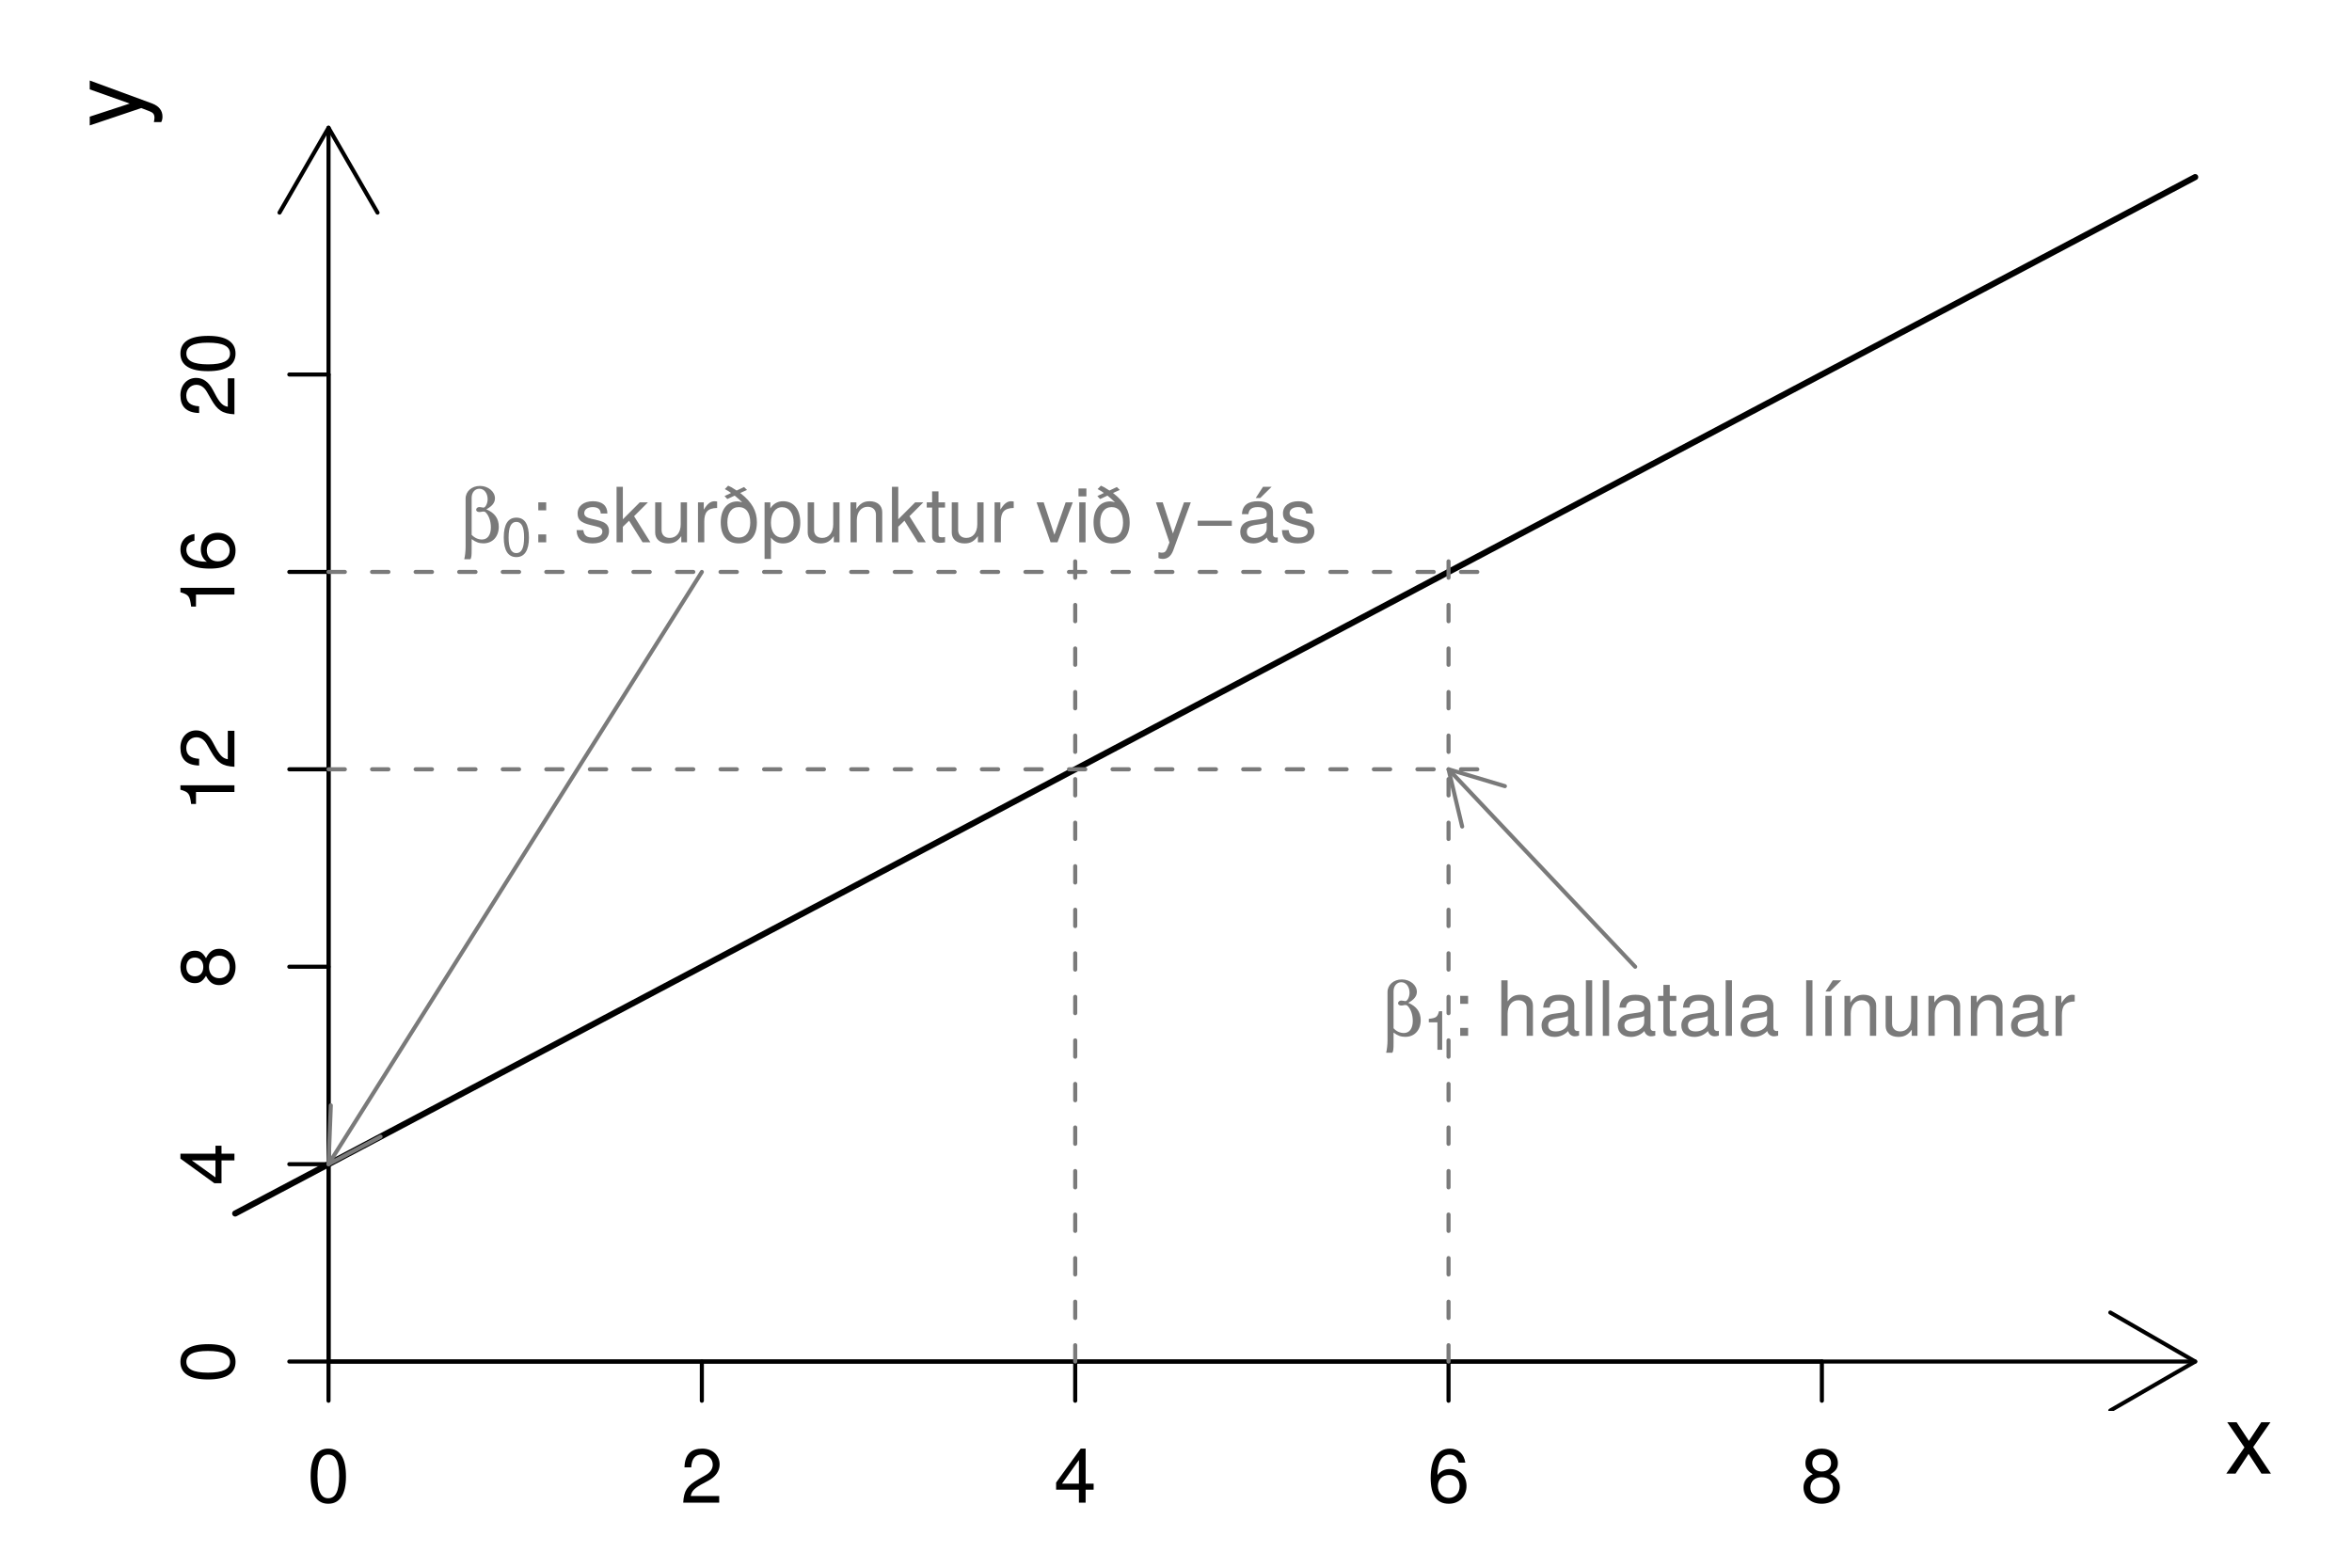 <?xml version="1.0" encoding="UTF-8"?>
<svg xmlns="http://www.w3.org/2000/svg" xmlns:xlink="http://www.w3.org/1999/xlink" width="432pt" height="288pt" viewBox="0 0 432 288" version="1.1">
<defs>
<g>
<symbol overflow="visible" id="glyph0-0">
<path style="stroke:none;" d=""/>
</symbol>
<symbol overflow="visible" id="glyph0-1">
<path style="stroke:none;" d="M 8.516 0 L 5.25 -4.875 L 8.422 -9.438 L 6.734 -9.438 L 4.469 -6.016 L 2.203 -9.438 L 0.484 -9.438 L 3.641 -4.812 L 0.312 0 L 2.016 0 L 4.406 -3.625 L 6.766 0 Z M 8.516 0 "/>
</symbol>
<symbol overflow="visible" id="glyph1-0">
<path style="stroke:none;" d=""/>
</symbol>
<symbol overflow="visible" id="glyph1-1">
<path style="stroke:none;" d="M -9.438 -8.609 L -9.438 -6.984 L -2.094 -4.375 L -9.438 -1.969 L -9.438 -0.359 L 0.031 -3.547 L 1.531 -2.969 C 2.203 -2.719 2.453 -2.406 2.453 -1.766 C 2.453 -1.547 2.406 -1.297 2.344 -0.969 L 3.688 -0.969 C 3.859 -1.281 3.922 -1.578 3.922 -1.984 C 3.922 -3.047 3.328 -3.906 1.984 -4.406 Z M -9.438 -8.609 "/>
</symbol>
<symbol overflow="visible" id="glyph2-0">
<path style="stroke:none;" d=""/>
</symbol>
<symbol overflow="visible" id="glyph2-1">
<path style="stroke:none;" d="M 7.094 -4.781 C 7.094 -8.219 6 -9.922 3.844 -9.922 C 1.703 -9.922 0.609 -8.188 0.609 -4.859 C 0.609 -1.516 1.719 0.203 3.844 0.203 C 5.953 0.203 7.094 -1.516 7.094 -4.781 Z M 5.844 -4.891 C 5.844 -2.078 5.188 -0.812 3.828 -0.812 C 2.516 -0.812 1.859 -2.125 1.859 -4.844 C 1.859 -7.562 2.516 -8.828 3.844 -8.828 C 5.188 -8.828 5.844 -7.547 5.844 -4.891 Z M 5.844 -4.891 "/>
</symbol>
<symbol overflow="visible" id="glyph2-2">
<path style="stroke:none;" d="M 7.156 -7.016 C 7.156 -8.688 5.859 -9.922 3.969 -9.922 C 1.953 -9.922 0.766 -8.891 0.703 -6.484 L 1.938 -6.484 C 2.031 -8.141 2.719 -8.844 3.938 -8.844 C 5.047 -8.844 5.891 -8.047 5.891 -6.984 C 5.891 -6.203 5.438 -5.531 4.547 -5.031 L 3.266 -4.297 C 1.188 -3.125 0.594 -2.188 0.469 0 L 7.078 0 L 7.078 -1.219 L 1.859 -1.219 C 1.984 -2.031 2.438 -2.547 3.656 -3.266 L 5.047 -4.016 C 6.438 -4.766 7.156 -5.797 7.156 -7.016 Z M 7.156 -7.016 "/>
</symbol>
<symbol overflow="visible" id="glyph2-3">
<path style="stroke:none;" d="M 7.281 -2.375 L 7.281 -3.484 L 5.812 -3.484 L 5.812 -9.922 L 4.906 -9.922 L 0.391 -3.688 L 0.391 -2.375 L 4.578 -2.375 L 4.578 0 L 5.812 0 L 5.812 -2.375 Z M 4.578 -3.484 L 1.469 -3.484 L 4.578 -7.828 Z M 4.578 -3.484 "/>
</symbol>
<symbol overflow="visible" id="glyph2-4">
<path style="stroke:none;" d="M 7.188 -3.078 C 7.188 -4.922 5.922 -6.172 4.141 -6.172 C 3.156 -6.172 2.391 -5.797 1.859 -5.062 C 1.875 -7.484 2.656 -8.828 4.078 -8.828 C 4.938 -8.828 5.547 -8.281 5.734 -7.344 L 6.969 -7.344 C 6.734 -8.953 5.672 -9.922 4.156 -9.922 C 1.844 -9.922 0.609 -7.984 0.609 -4.516 C 0.609 -1.422 1.672 0.203 3.938 0.203 C 5.828 0.203 7.188 -1.141 7.188 -3.078 Z M 5.922 -2.984 C 5.922 -1.734 5.078 -0.875 3.953 -0.875 C 2.797 -0.875 1.938 -1.781 1.938 -3.047 C 1.938 -4.281 2.766 -5.078 3.984 -5.078 C 5.188 -5.078 5.922 -4.312 5.922 -2.984 Z M 5.922 -2.984 "/>
</symbol>
<symbol overflow="visible" id="glyph2-5">
<path style="stroke:none;" d="M 7.188 -2.797 C 7.188 -3.906 6.625 -4.672 5.469 -5.219 C 6.5 -5.844 6.828 -6.344 6.828 -7.281 C 6.828 -8.828 5.609 -9.922 3.844 -9.922 C 2.094 -9.922 0.875 -8.828 0.875 -7.281 C 0.875 -6.359 1.203 -5.859 2.219 -5.219 C 1.078 -4.672 0.516 -3.906 0.516 -2.812 C 0.516 -1 1.891 0.203 3.844 0.203 C 5.812 0.203 7.188 -1 7.188 -2.797 Z M 5.578 -7.25 C 5.578 -6.328 4.891 -5.719 3.844 -5.719 C 2.812 -5.719 2.125 -6.328 2.125 -7.266 C 2.125 -8.219 2.812 -8.828 3.844 -8.828 C 4.906 -8.828 5.578 -8.219 5.578 -7.25 Z M 5.922 -2.781 C 5.922 -1.609 5.078 -0.875 3.828 -0.875 C 2.625 -0.875 1.781 -1.625 1.781 -2.781 C 1.781 -3.953 2.625 -4.672 3.844 -4.672 C 5.078 -4.672 5.922 -3.953 5.922 -2.781 Z M 5.922 -2.781 "/>
</symbol>
<symbol overflow="visible" id="glyph2-6">
<path style="stroke:none;" d="M 2.672 0 L 2.672 -1.453 L 1.219 -1.453 L 1.219 0 Z M 2.672 -5.875 L 2.672 -7.344 L 1.219 -7.344 L 1.219 -5.875 Z M 2.672 -5.875 "/>
</symbol>
<symbol overflow="visible" id="glyph2-7">
<path style="stroke:none;" d=""/>
</symbol>
<symbol overflow="visible" id="glyph2-8">
<path style="stroke:none;" d="M 6.797 0 L 6.797 -5.547 C 6.797 -6.781 5.922 -7.547 4.5 -7.547 C 3.453 -7.547 2.828 -7.219 2.141 -6.328 L 2.141 -10.203 L 0.984 -10.203 L 0.984 0 L 2.141 0 L 2.141 -4.047 C 2.141 -5.547 2.922 -6.531 4.125 -6.531 C 4.953 -6.531 5.641 -6.047 5.641 -5.078 L 5.641 0 Z M 6.797 0 "/>
</symbol>
<symbol overflow="visible" id="glyph2-9">
<path style="stroke:none;" d="M 7.484 -0.031 L 7.484 -0.906 C 7.359 -0.875 7.312 -0.875 7.234 -0.875 C 6.828 -0.875 6.609 -1.094 6.609 -1.453 L 6.609 -5.547 C 6.609 -6.844 5.656 -7.547 3.844 -7.547 C 2.078 -7.547 0.984 -6.859 0.906 -5.172 L 2.094 -5.172 C 2.188 -6.062 2.719 -6.469 3.812 -6.469 C 4.859 -6.469 5.453 -6.078 5.453 -5.375 L 5.453 -5.062 C 5.453 -4.578 5.156 -4.375 4.234 -4.25 C 2.578 -4.047 2.328 -3.984 1.875 -3.812 C 1.016 -3.453 0.594 -2.797 0.594 -1.906 C 0.594 -0.578 1.516 0.203 3 0.203 C 3.938 0.203 4.844 -0.188 5.484 -0.875 C 5.609 -0.312 6.125 0.094 6.688 0.094 C 6.938 0.094 7.109 0.062 7.484 -0.031 Z M 5.453 -2.531 C 5.453 -1.484 4.375 -0.812 3.25 -0.812 C 2.344 -0.812 1.812 -1.141 1.812 -1.938 C 1.812 -2.703 2.328 -3.031 3.562 -3.219 C 4.797 -3.391 5.047 -3.438 5.453 -3.625 Z M 5.453 -2.531 "/>
</symbol>
<symbol overflow="visible" id="glyph2-10">
<path style="stroke:none;" d="M 2.109 0 L 2.109 -10.203 L 0.953 -10.203 L 0.953 0 Z M 2.109 0 "/>
</symbol>
<symbol overflow="visible" id="glyph2-11">
<path style="stroke:none;" d="M 3.562 0 L 3.562 -0.984 C 3.406 -0.938 3.219 -0.922 3 -0.922 C 2.484 -0.922 2.359 -1.062 2.359 -1.578 L 2.359 -6.391 L 3.562 -6.391 L 3.562 -7.344 L 2.359 -7.344 L 2.359 -9.359 L 1.188 -9.359 L 1.188 -7.344 L 0.203 -7.344 L 0.203 -6.391 L 1.188 -6.391 L 1.188 -1.062 C 1.188 -0.328 1.688 0.094 2.609 0.094 C 2.891 0.094 3.156 0.062 3.562 0 Z M 3.562 0 "/>
</symbol>
<symbol overflow="visible" id="glyph2-12">
<path style="stroke:none;" d="M 2.531 0 L 2.531 -7.344 L 1.375 -7.344 L 1.375 0 Z M 4.312 -10.203 L 2.734 -10.203 L 1.391 -8.141 L 2.219 -8.141 Z M 4.312 -10.203 "/>
</symbol>
<symbol overflow="visible" id="glyph2-13">
<path style="stroke:none;" d="M 6.812 0 L 6.812 -5.547 C 6.812 -6.766 5.906 -7.547 4.5 -7.547 C 3.406 -7.547 2.703 -7.125 2.062 -6.109 L 2.062 -7.344 L 0.984 -7.344 L 0.984 0 L 2.141 0 L 2.141 -4.047 C 2.141 -5.547 2.953 -6.531 4.141 -6.531 C 5.062 -6.531 5.656 -5.969 5.656 -5.078 L 5.656 0 Z M 6.812 0 "/>
</symbol>
<symbol overflow="visible" id="glyph2-14">
<path style="stroke:none;" d="M 6.75 0 L 6.75 -7.344 L 5.594 -7.344 L 5.594 -3.297 C 5.594 -1.797 4.797 -0.812 3.578 -0.812 C 2.656 -0.812 2.078 -1.375 2.078 -2.25 L 2.078 -7.344 L 0.906 -7.344 L 0.906 -1.797 C 0.906 -0.578 1.812 0.203 3.25 0.203 C 4.328 0.203 5.016 -0.172 5.703 -1.141 L 5.703 0 Z M 6.75 0 "/>
</symbol>
<symbol overflow="visible" id="glyph2-15">
<path style="stroke:none;" d="M 4.5 -6.312 L 4.5 -7.5 C 4.297 -7.531 4.203 -7.547 4.047 -7.547 C 3.297 -7.547 2.719 -7.094 2.047 -6 L 2.047 -7.344 L 0.984 -7.344 L 0.984 0 L 2.141 0 L 2.141 -3.812 C 2.141 -5.453 2.688 -6.281 4.5 -6.312 Z M 4.5 -6.312 "/>
</symbol>
<symbol overflow="visible" id="glyph2-16">
<path style="stroke:none;" d="M 6.422 -2.062 C 6.422 -3.156 5.812 -3.703 4.359 -4.047 L 3.234 -4.312 C 2.281 -4.531 1.875 -4.844 1.875 -5.359 C 1.875 -6.031 2.484 -6.469 3.438 -6.469 C 4.375 -6.469 4.875 -6.062 4.906 -5.297 L 6.125 -5.297 C 6.125 -6.734 5.172 -7.547 3.469 -7.547 C 1.766 -7.547 0.656 -6.656 0.656 -5.312 C 0.656 -4.156 1.25 -3.609 2.984 -3.188 L 4.078 -2.922 C 4.891 -2.734 5.203 -2.484 5.203 -1.953 C 5.203 -1.281 4.516 -0.875 3.5 -0.875 C 2.453 -0.875 1.859 -1.125 1.703 -2.234 L 0.469 -2.234 C 0.531 -0.547 1.484 0.203 3.406 0.203 C 5.25 0.203 6.422 -0.641 6.422 -2.062 Z M 6.422 -2.062 "/>
</symbol>
<symbol overflow="visible" id="glyph2-17">
<path style="stroke:none;" d="M 7.031 0 L 4.031 -4.797 L 6.578 -7.344 L 5.078 -7.344 L 1.969 -4.234 L 1.969 -10.203 L 0.812 -10.203 L 0.812 0 L 1.969 0 L 1.969 -2.859 L 3.109 -3.969 L 5.594 0 Z M 7.031 0 "/>
</symbol>
<symbol overflow="visible" id="glyph2-18">
<path style="stroke:none;" d="M 7.141 -3.688 C 7.141 -5.719 6.281 -7.359 4.078 -9.062 L 5.328 -9.625 L 4.781 -10.156 L 3.422 -9.516 C 2.484 -10.125 2.297 -10.219 1.859 -10.406 L 1.25 -9.781 C 1.844 -9.453 2.031 -9.344 2.391 -9.062 L 1.203 -8.5 L 1.703 -7.953 L 3.062 -8.578 C 3.797 -7.969 3.953 -7.828 4.438 -7.344 C 4.016 -7.469 3.828 -7.516 3.562 -7.516 C 1.703 -7.516 0.5 -6.078 0.5 -3.672 C 0.5 -1.156 1.703 0.203 3.828 0.203 C 5.938 0.203 7.141 -1.156 7.141 -3.688 Z M 5.922 -3.625 C 5.922 -1.906 5.109 -0.875 3.828 -0.875 C 2.516 -0.875 1.719 -1.906 1.719 -3.672 C 1.719 -5.438 2.516 -6.469 3.828 -6.469 C 5.141 -6.469 5.922 -5.453 5.922 -3.625 Z M 5.922 -3.625 "/>
</symbol>
<symbol overflow="visible" id="glyph2-19">
<path style="stroke:none;" d="M 7.328 -3.594 C 7.328 -6.062 6.125 -7.547 4.172 -7.547 C 3.172 -7.547 2.375 -7.094 1.828 -6.234 L 1.828 -7.344 L 0.766 -7.344 L 0.766 3.047 L 1.938 3.047 L 1.938 -0.875 C 2.547 -0.125 3.234 0.203 4.188 0.203 C 6.078 0.203 7.328 -1.266 7.328 -3.594 Z M 6.109 -3.625 C 6.109 -1.953 5.25 -0.875 3.969 -0.875 C 2.75 -0.875 1.938 -1.891 1.938 -3.609 C 1.938 -5.328 2.75 -6.453 3.969 -6.453 C 5.266 -6.453 6.109 -5.375 6.109 -3.625 Z M 6.109 -3.625 "/>
</symbol>
<symbol overflow="visible" id="glyph2-20">
<path style="stroke:none;" d="M 6.797 -7.344 L 5.484 -7.344 L 3.422 -1.391 L 1.453 -7.344 L 0.141 -7.344 L 2.719 0 L 3.984 0 Z M 6.797 -7.344 "/>
</symbol>
<symbol overflow="visible" id="glyph2-21">
<path style="stroke:none;" d="M 2.141 0 L 2.141 -7.344 L 0.984 -7.344 L 0.984 0 Z M 2.297 -8.438 L 2.297 -9.891 L 0.844 -9.891 L 0.844 -8.438 Z M 2.297 -8.438 "/>
</symbol>
<symbol overflow="visible" id="glyph2-22">
<path style="stroke:none;" d="M 6.688 -7.344 L 5.438 -7.344 L 3.406 -1.625 L 1.531 -7.344 L 0.281 -7.344 L 2.766 0.031 L 2.312 1.188 C 2.109 1.703 1.875 1.906 1.375 1.906 C 1.203 1.906 1.016 1.875 0.75 1.812 L 0.75 2.875 C 1 3 1.234 3.047 1.547 3.047 C 2.359 3.047 3.031 2.594 3.438 1.547 Z M 6.688 -7.344 "/>
</symbol>
<symbol overflow="visible" id="glyph2-23">
<path style="stroke:none;" d="M 7.219 -3.031 L 7.219 -3.969 L 0.953 -3.969 L 0.953 -3.031 Z M 7.219 -3.031 "/>
</symbol>
<symbol overflow="visible" id="glyph2-24">
<path style="stroke:none;" d="M 7.484 -0.031 L 7.484 -0.906 C 7.359 -0.875 7.312 -0.875 7.234 -0.875 C 6.828 -0.875 6.609 -1.094 6.609 -1.453 L 6.609 -5.547 C 6.609 -6.844 5.656 -7.547 3.844 -7.547 C 2.078 -7.547 0.984 -6.859 0.906 -5.172 L 2.094 -5.172 C 2.188 -6.062 2.719 -6.469 3.812 -6.469 C 4.859 -6.469 5.453 -6.078 5.453 -5.375 L 5.453 -5.062 C 5.453 -4.578 5.156 -4.375 4.234 -4.25 C 2.578 -4.047 2.328 -3.984 1.875 -3.812 C 1.016 -3.453 0.594 -2.797 0.594 -1.906 C 0.594 -0.578 1.516 0.203 3 0.203 C 3.938 0.203 4.844 -0.188 5.484 -0.875 C 5.609 -0.312 6.125 0.094 6.688 0.094 C 6.938 0.094 7.109 0.062 7.484 -0.031 Z M 5.453 -2.531 C 5.453 -1.484 4.375 -0.812 3.25 -0.812 C 2.344 -0.812 1.812 -1.141 1.812 -1.938 C 1.812 -2.703 2.328 -3.031 3.562 -3.219 C 4.797 -3.391 5.047 -3.438 5.453 -3.625 Z M 6.359 -10.203 L 4.781 -10.203 L 3.438 -8.141 L 4.266 -8.141 Z M 6.359 -10.203 "/>
</symbol>
<symbol overflow="visible" id="glyph3-0">
<path style="stroke:none;" d=""/>
</symbol>
<symbol overflow="visible" id="glyph3-1">
<path style="stroke:none;" d="M -4.781 -7.094 C -8.219 -7.094 -9.922 -6 -9.922 -3.844 C -9.922 -1.703 -8.188 -0.609 -4.859 -0.609 C -1.516 -0.609 0.203 -1.719 0.203 -3.844 C 0.203 -5.953 -1.516 -7.094 -4.781 -7.094 Z M -4.891 -5.844 C -2.078 -5.844 -0.812 -5.188 -0.812 -3.828 C -0.812 -2.516 -2.125 -1.859 -4.844 -1.859 C -7.562 -1.859 -8.828 -2.516 -8.828 -3.844 C -8.828 -5.188 -7.547 -5.844 -4.891 -5.844 Z M -4.891 -5.844 "/>
</symbol>
<symbol overflow="visible" id="glyph3-2">
<path style="stroke:none;" d="M -2.375 -7.281 L -3.484 -7.281 L -3.484 -5.812 L -9.922 -5.812 L -9.922 -4.906 L -3.688 -0.391 L -2.375 -0.391 L -2.375 -4.578 L 0 -4.578 L 0 -5.812 L -2.375 -5.812 Z M -3.484 -4.578 L -3.484 -1.469 L -7.828 -4.578 Z M -3.484 -4.578 "/>
</symbol>
<symbol overflow="visible" id="glyph3-3">
<path style="stroke:none;" d="M -2.797 -7.188 C -3.906 -7.188 -4.672 -6.625 -5.219 -5.469 C -5.844 -6.5 -6.344 -6.828 -7.281 -6.828 C -8.828 -6.828 -9.922 -5.609 -9.922 -3.844 C -9.922 -2.094 -8.828 -0.875 -7.281 -0.875 C -6.359 -0.875 -5.859 -1.203 -5.219 -2.219 C -4.672 -1.078 -3.906 -0.516 -2.812 -0.516 C -1 -0.516 0.203 -1.891 0.203 -3.844 C 0.203 -5.812 -1 -7.188 -2.797 -7.188 Z M -7.25 -5.578 C -6.328 -5.578 -5.719 -4.891 -5.719 -3.844 C -5.719 -2.812 -6.328 -2.125 -7.266 -2.125 C -8.219 -2.125 -8.828 -2.812 -8.828 -3.844 C -8.828 -4.906 -8.219 -5.578 -7.25 -5.578 Z M -2.781 -5.922 C -1.609 -5.922 -0.875 -5.078 -0.875 -3.828 C -0.875 -2.625 -1.625 -1.781 -2.781 -1.781 C -3.953 -1.781 -4.672 -2.625 -4.672 -3.844 C -4.672 -5.078 -3.953 -5.922 -2.781 -5.922 Z M -2.781 -5.922 "/>
</symbol>
<symbol overflow="visible" id="glyph3-4">
<path style="stroke:none;" d="M 0 -4.859 L -9.922 -4.859 L -9.922 -4.047 C -8.406 -3.609 -8.188 -3.328 -7.953 -1.422 L -7.062 -1.422 L -7.062 -3.625 L 0 -3.625 Z M 0 -4.859 "/>
</symbol>
<symbol overflow="visible" id="glyph3-5">
<path style="stroke:none;" d="M -7.016 -7.156 C -8.688 -7.156 -9.922 -5.859 -9.922 -3.969 C -9.922 -1.953 -8.891 -0.766 -6.484 -0.703 L -6.484 -1.938 C -8.141 -2.031 -8.844 -2.719 -8.844 -3.938 C -8.844 -5.047 -8.047 -5.891 -6.984 -5.891 C -6.203 -5.891 -5.531 -5.438 -5.031 -4.547 L -4.297 -3.266 C -3.125 -1.188 -2.188 -0.594 0 -0.469 L 0 -7.078 L -1.219 -7.078 L -1.219 -1.859 C -2.031 -1.984 -2.547 -2.438 -3.266 -3.656 L -4.016 -5.047 C -4.766 -6.438 -5.797 -7.156 -7.016 -7.156 Z M -7.016 -7.156 "/>
</symbol>
<symbol overflow="visible" id="glyph3-6">
<path style="stroke:none;" d="M -3.078 -7.188 C -4.922 -7.188 -6.172 -5.922 -6.172 -4.141 C -6.172 -3.156 -5.797 -2.391 -5.062 -1.859 C -7.484 -1.875 -8.828 -2.656 -8.828 -4.078 C -8.828 -4.938 -8.281 -5.547 -7.344 -5.734 L -7.344 -6.969 C -8.953 -6.734 -9.922 -5.672 -9.922 -4.156 C -9.922 -1.844 -7.984 -0.609 -4.516 -0.609 C -1.422 -0.609 0.203 -1.672 0.203 -3.938 C 0.203 -5.828 -1.141 -7.188 -3.078 -7.188 Z M -2.984 -5.922 C -1.734 -5.922 -0.875 -5.078 -0.875 -3.953 C -0.875 -2.797 -1.781 -1.938 -3.047 -1.938 C -4.281 -1.938 -5.078 -2.766 -5.078 -3.984 C -5.078 -5.188 -4.312 -5.922 -2.984 -5.922 Z M -2.984 -5.922 "/>
</symbol>
<symbol overflow="visible" id="glyph4-0">
<path style="stroke:none;" d=""/>
</symbol>
<symbol overflow="visible" id="glyph4-1">
<path style="stroke:none;" d="M 1.109 0.875 C 1.109 1.609 1 2.578 0.859 3.109 L 2 3.109 C 2.188 2.781 2.219 2.406 2.219 1.312 L 2.219 -0.594 C 2.969 -0.031 3.578 0.188 4.391 0.188 C 6.062 0.188 7.203 -1.047 7.203 -2.859 C 7.203 -4.359 6.469 -5.406 4.922 -6.062 C 5.984 -6.641 6.5 -7.281 6.5 -8.078 C 6.5 -9.328 5.25 -10.359 3.75 -10.359 C 2.234 -10.359 1.109 -9.359 1.109 -8.031 Z M 2.219 -8.172 C 2.219 -9.156 2.812 -9.844 3.641 -9.844 C 4.516 -9.844 5.156 -9.031 5.156 -7.906 C 5.156 -7.172 4.766 -6.375 4.391 -6.375 C 4.359 -6.375 4.312 -6.375 4.094 -6.422 C 3.875 -6.469 3.766 -6.484 3.656 -6.484 C 3.312 -6.484 3.047 -6.266 3.047 -5.984 C 3.047 -5.719 3.297 -5.562 3.672 -5.562 C 3.75 -5.562 3.828 -5.578 3.969 -5.594 C 4.125 -5.641 4.266 -5.656 4.375 -5.656 C 4.562 -5.656 4.656 -5.625 4.75 -5.547 C 5.375 -4.953 5.75 -3.891 5.75 -2.75 C 5.75 -1.344 5.141 -0.516 4.109 -0.516 C 3.406 -0.516 2.703 -0.844 2.219 -1.391 Z M 2.219 -8.172 "/>
</symbol>
<symbol overflow="visible" id="glyph5-0">
<path style="stroke:none;" d=""/>
</symbol>
<symbol overflow="visible" id="glyph5-1">
<path style="stroke:none;" d="M 3.469 0 L 3.469 -7.094 L 2.891 -7.094 C 2.578 -6 2.375 -5.844 1.016 -5.688 L 1.016 -5.047 L 2.594 -5.047 L 2.594 0 Z M 3.469 0 "/>
</symbol>
<symbol overflow="visible" id="glyph5-2">
<path style="stroke:none;" d="M 5.062 -3.406 C 5.062 -5.875 4.297 -7.094 2.75 -7.094 C 1.219 -7.094 0.438 -5.844 0.438 -3.469 C 0.438 -1.078 1.234 0.156 2.75 0.156 C 4.25 0.156 5.062 -1.078 5.062 -3.406 Z M 4.172 -3.484 C 4.172 -1.484 3.703 -0.578 2.734 -0.578 C 1.797 -0.578 1.328 -1.516 1.328 -3.453 C 1.328 -5.406 1.797 -6.312 2.75 -6.312 C 3.703 -6.312 4.172 -5.391 4.172 -3.484 Z M 4.172 -3.484 "/>
</symbol>
</g>
<clipPath id="clip1">
  <path d="M 387 240 L 404 240 L 404 259.199 L 387 259.199 Z M 387 240 "/>
</clipPath>
</defs>
<g id="surface1">
<path style="fill:none;stroke-width:1.12;stroke-linecap:round;stroke-linejoin:round;stroke:rgb(0%,0%,0%);stroke-opacity:1;stroke-miterlimit:10;" d="M 43.199 65.07 L 83.199 86.219 L 123.199 107.379 L 163.199 128.531 L 203.199 149.691 L 243.199 170.84 L 323.199 213.16 L 363.199 234.309 L 403.199 255.469 " transform="matrix(1,0,0,-1,0,288)"/>
<path style="fill:none;stroke-width:0.75;stroke-linecap:round;stroke-linejoin:round;stroke:rgb(0%,0%,0%);stroke-opacity:1;stroke-miterlimit:10;" d="M 60.34 37.871 L 60.34 264.531 " transform="matrix(1,0,0,-1,0,288)"/>
<path style="fill:none;stroke-width:0.75;stroke-linecap:round;stroke-linejoin:round;stroke:rgb(0%,0%,0%);stroke-opacity:1;stroke-miterlimit:10;" d="M 69.34 248.941 L 60.34 264.531 L 51.34 248.941 " transform="matrix(1,0,0,-1,0,288)"/>
<path style="fill:none;stroke-width:0.75;stroke-linecap:round;stroke-linejoin:round;stroke:rgb(0%,0%,0%);stroke-opacity:1;stroke-miterlimit:10;" d="M 60.34 37.871 L 403.199 37.871 " transform="matrix(1,0,0,-1,0,288)"/>
<g clip-path="url(#clip1)" clip-rule="nonzero">
<path style="fill:none;stroke-width:0.75;stroke-linecap:round;stroke-linejoin:round;stroke:rgb(0%,0%,0%);stroke-opacity:1;stroke-miterlimit:10;" d="M 387.609 28.871 L 403.199 37.871 L 387.609 46.871 " transform="matrix(1,0,0,-1,0,288)"/>
</g>
<g style="fill:rgb(0%,0%,0%);fill-opacity:1;">
  <use xlink:href="#glyph0-1" x="408.6" y="270.72"/>
</g>
<g style="fill:rgb(0%,0%,0%);fill-opacity:1;">
  <use xlink:href="#glyph1-1" x="25.92" y="23.4"/>
</g>
<path style="fill:none;stroke-width:0.75;stroke-linecap:round;stroke-linejoin:round;stroke:rgb(0%,0%,0%);stroke-opacity:1;stroke-miterlimit:10;" d="M 60.34 37.871 L 334.629 37.871 " transform="matrix(1,0,0,-1,0,288)"/>
<path style="fill:none;stroke-width:0.75;stroke-linecap:round;stroke-linejoin:round;stroke:rgb(0%,0%,0%);stroke-opacity:1;stroke-miterlimit:10;" d="M 60.34 37.871 L 60.34 30.672 " transform="matrix(1,0,0,-1,0,288)"/>
<path style="fill:none;stroke-width:0.75;stroke-linecap:round;stroke-linejoin:round;stroke:rgb(0%,0%,0%);stroke-opacity:1;stroke-miterlimit:10;" d="M 128.91 37.871 L 128.91 30.672 " transform="matrix(1,0,0,-1,0,288)"/>
<path style="fill:none;stroke-width:0.75;stroke-linecap:round;stroke-linejoin:round;stroke:rgb(0%,0%,0%);stroke-opacity:1;stroke-miterlimit:10;" d="M 197.488 37.871 L 197.488 30.672 " transform="matrix(1,0,0,-1,0,288)"/>
<path style="fill:none;stroke-width:0.75;stroke-linecap:round;stroke-linejoin:round;stroke:rgb(0%,0%,0%);stroke-opacity:1;stroke-miterlimit:10;" d="M 266.059 37.871 L 266.059 30.672 " transform="matrix(1,0,0,-1,0,288)"/>
<path style="fill:none;stroke-width:0.75;stroke-linecap:round;stroke-linejoin:round;stroke:rgb(0%,0%,0%);stroke-opacity:1;stroke-miterlimit:10;" d="M 334.629 37.871 L 334.629 30.672 " transform="matrix(1,0,0,-1,0,288)"/>
<g style="fill:rgb(0%,0%,0%);fill-opacity:1;">
  <use xlink:href="#glyph2-1" x="56.45" y="276.05"/>
</g>
<g style="fill:rgb(0%,0%,0%);fill-opacity:1;">
  <use xlink:href="#glyph2-2" x="125.02" y="276.05"/>
</g>
<g style="fill:rgb(0%,0%,0%);fill-opacity:1;">
  <use xlink:href="#glyph2-3" x="193.59" y="276.05"/>
</g>
<g style="fill:rgb(0%,0%,0%);fill-opacity:1;">
  <use xlink:href="#glyph2-4" x="262.17" y="276.05"/>
</g>
<g style="fill:rgb(0%,0%,0%);fill-opacity:1;">
  <use xlink:href="#glyph2-5" x="330.74" y="276.05"/>
</g>
<path style="fill:none;stroke-width:0.75;stroke-linecap:round;stroke-linejoin:round;stroke:rgb(0%,0%,0%);stroke-opacity:1;stroke-miterlimit:10;" d="M 60.34 37.871 L 60.34 219.199 " transform="matrix(1,0,0,-1,0,288)"/>
<path style="fill:none;stroke-width:0.75;stroke-linecap:round;stroke-linejoin:round;stroke:rgb(0%,0%,0%);stroke-opacity:1;stroke-miterlimit:10;" d="M 60.34 37.871 L 53.141 37.871 " transform="matrix(1,0,0,-1,0,288)"/>
<path style="fill:none;stroke-width:0.75;stroke-linecap:round;stroke-linejoin:round;stroke:rgb(0%,0%,0%);stroke-opacity:1;stroke-miterlimit:10;" d="M 60.34 74.129 L 53.141 74.129 " transform="matrix(1,0,0,-1,0,288)"/>
<path style="fill:none;stroke-width:0.75;stroke-linecap:round;stroke-linejoin:round;stroke:rgb(0%,0%,0%);stroke-opacity:1;stroke-miterlimit:10;" d="M 60.34 110.398 L 53.141 110.398 " transform="matrix(1,0,0,-1,0,288)"/>
<path style="fill:none;stroke-width:0.75;stroke-linecap:round;stroke-linejoin:round;stroke:rgb(0%,0%,0%);stroke-opacity:1;stroke-miterlimit:10;" d="M 60.34 146.672 L 53.141 146.672 " transform="matrix(1,0,0,-1,0,288)"/>
<path style="fill:none;stroke-width:0.75;stroke-linecap:round;stroke-linejoin:round;stroke:rgb(0%,0%,0%);stroke-opacity:1;stroke-miterlimit:10;" d="M 60.34 182.93 L 53.141 182.93 " transform="matrix(1,0,0,-1,0,288)"/>
<path style="fill:none;stroke-width:0.75;stroke-linecap:round;stroke-linejoin:round;stroke:rgb(0%,0%,0%);stroke-opacity:1;stroke-miterlimit:10;" d="M 60.34 219.199 L 53.141 219.199 " transform="matrix(1,0,0,-1,0,288)"/>
<g style="fill:rgb(0%,0%,0%);fill-opacity:1;">
  <use xlink:href="#glyph3-1" x="43.06" y="254.03"/>
</g>
<g style="fill:rgb(0%,0%,0%);fill-opacity:1;">
  <use xlink:href="#glyph3-2" x="43.06" y="217.76"/>
</g>
<g style="fill:rgb(0%,0%,0%);fill-opacity:1;">
  <use xlink:href="#glyph3-3" x="43.06" y="181.49"/>
</g>
<g style="fill:rgb(0%,0%,0%);fill-opacity:1;">
  <use xlink:href="#glyph3-4" x="43.06" y="149.12"/>
  <use xlink:href="#glyph3-5" x="43.06" y="141.336"/>
</g>
<g style="fill:rgb(0%,0%,0%);fill-opacity:1;">
  <use xlink:href="#glyph3-4" x="43.06" y="112.85"/>
  <use xlink:href="#glyph3-6" x="43.06" y="105.066"/>
</g>
<g style="fill:rgb(0%,0%,0%);fill-opacity:1;">
  <use xlink:href="#glyph3-5" x="43.06" y="76.58"/>
  <use xlink:href="#glyph3-1" x="43.06" y="68.796"/>
</g>
<path style="fill:none;stroke-width:0.75;stroke-linecap:round;stroke-linejoin:round;stroke:rgb(47.8%,47.8%,47.8%);stroke-opacity:1;stroke-dasharray:3,5;stroke-miterlimit:10;" d="M 60.34 146.672 L 272.91 146.672 " transform="matrix(1,0,0,-1,0,288)"/>
<path style="fill:none;stroke-width:0.75;stroke-linecap:round;stroke-linejoin:round;stroke:rgb(47.8%,47.8%,47.8%);stroke-opacity:1;stroke-dasharray:3,5;stroke-miterlimit:10;" d="M 60.34 182.93 L 272.91 182.93 " transform="matrix(1,0,0,-1,0,288)"/>
<path style="fill:none;stroke-width:0.75;stroke-linecap:round;stroke-linejoin:round;stroke:rgb(47.8%,47.8%,47.8%);stroke-opacity:1;stroke-dasharray:3,5;stroke-miterlimit:10;" d="M 266.059 37.871 L 266.059 187.469 " transform="matrix(1,0,0,-1,0,288)"/>
<path style="fill:none;stroke-width:0.75;stroke-linecap:round;stroke-linejoin:round;stroke:rgb(47.8%,47.8%,47.8%);stroke-opacity:1;stroke-dasharray:3,5;stroke-miterlimit:10;" d="M 197.488 37.871 L 197.488 187.469 " transform="matrix(1,0,0,-1,0,288)"/>
<path style="fill:none;stroke-width:0.75;stroke-linecap:round;stroke-linejoin:round;stroke:rgb(47.8%,47.8%,47.8%);stroke-opacity:1;stroke-miterlimit:10;" d="M 300.34 110.398 L 266.059 146.672 " transform="matrix(1,0,0,-1,0,288)"/>
<path style="fill:none;stroke-width:0.75;stroke-linecap:round;stroke-linejoin:round;stroke:rgb(47.8%,47.8%,47.8%);stroke-opacity:1;stroke-miterlimit:10;" d="M 276.41 143.578 L 266.059 146.672 L 268.559 136.16 " transform="matrix(1,0,0,-1,0,288)"/>
<path style="fill:none;stroke-width:0.75;stroke-linecap:round;stroke-linejoin:round;stroke:rgb(47.8%,47.8%,47.8%);stroke-opacity:1;stroke-miterlimit:10;" d="M 128.91 182.93 L 60.34 74.129 " transform="matrix(1,0,0,-1,0,288)"/>
<path style="fill:none;stroke-width:0.75;stroke-linecap:round;stroke-linejoin:round;stroke:rgb(47.8%,47.8%,47.8%);stroke-opacity:1;stroke-miterlimit:10;" d="M 60.762 84.93 L 60.34 74.129 L 69.898 79.172 " transform="matrix(1,0,0,-1,0,288)"/>
<g style="fill:rgb(47.8%,47.8%,47.8%);fill-opacity:1;">
  <use xlink:href="#glyph4-1" x="253.74" y="190.29"/>
</g>
<g style="fill:rgb(47.8%,47.8%,47.8%);fill-opacity:1;">
  <use xlink:href="#glyph5-1" x="261.42" y="192.86"/>
</g>
<g style="fill:rgb(47.8%,47.8%,47.8%);fill-opacity:1;">
  <use xlink:href="#glyph2-6" x="266.98" y="190.29"/>
  <use xlink:href="#glyph2-7" x="270.872" y="190.29"/>
  <use xlink:href="#glyph2-8" x="274.764" y="190.29"/>
  <use xlink:href="#glyph2-9" x="282.548" y="190.29"/>
  <use xlink:href="#glyph2-10" x="290.332" y="190.29"/>
  <use xlink:href="#glyph2-10" x="293.44" y="190.29"/>
  <use xlink:href="#glyph2-9" x="296.548" y="190.29"/>
  <use xlink:href="#glyph2-11" x="304.332" y="190.29"/>
  <use xlink:href="#glyph2-9" x="308.224" y="190.29"/>
  <use xlink:href="#glyph2-10" x="316.008" y="190.29"/>
  <use xlink:href="#glyph2-9" x="319.116" y="190.29"/>
  <use xlink:href="#glyph2-7" x="326.9" y="190.29"/>
  <use xlink:href="#glyph2-10" x="330.792" y="190.29"/>
  <use xlink:href="#glyph2-12" x="333.9" y="190.29"/>
  <use xlink:href="#glyph2-13" x="337.792" y="190.29"/>
</g>
<g style="fill:rgb(47.8%,47.8%,47.8%);fill-opacity:1;">
  <use xlink:href="#glyph2-14" x="345.436" y="190.29"/>
  <use xlink:href="#glyph2-13" x="353.22" y="190.29"/>
  <use xlink:href="#glyph2-13" x="361.004" y="190.29"/>
  <use xlink:href="#glyph2-9" x="368.788" y="190.29"/>
  <use xlink:href="#glyph2-15" x="376.572" y="190.29"/>
</g>
<g style="fill:rgb(47.8%,47.8%,47.8%);fill-opacity:1;">
  <use xlink:href="#glyph4-1" x="84.41" y="99.63"/>
</g>
<g style="fill:rgb(47.8%,47.8%,47.8%);fill-opacity:1;">
  <use xlink:href="#glyph5-2" x="92.09" y="102.19"/>
</g>
<g style="fill:rgb(47.8%,47.8%,47.8%);fill-opacity:1;">
  <use xlink:href="#glyph2-6" x="97.65" y="99.63"/>
  <use xlink:href="#glyph2-7" x="101.542" y="99.63"/>
  <use xlink:href="#glyph2-16" x="105.434" y="99.63"/>
  <use xlink:href="#glyph2-17" x="112.434" y="99.63"/>
  <use xlink:href="#glyph2-14" x="119.434" y="99.63"/>
  <use xlink:href="#glyph2-15" x="127.218" y="99.63"/>
  <use xlink:href="#glyph2-18" x="131.88" y="99.63"/>
  <use xlink:href="#glyph2-19" x="139.664" y="99.63"/>
  <use xlink:href="#glyph2-14" x="147.448" y="99.63"/>
  <use xlink:href="#glyph2-13" x="155.232" y="99.63"/>
  <use xlink:href="#glyph2-17" x="163.016" y="99.63"/>
  <use xlink:href="#glyph2-11" x="170.016" y="99.63"/>
  <use xlink:href="#glyph2-14" x="173.908" y="99.63"/>
  <use xlink:href="#glyph2-15" x="181.692" y="99.63"/>
  <use xlink:href="#glyph2-7" x="186.354" y="99.63"/>
  <use xlink:href="#glyph2-20" x="190.246" y="99.63"/>
  <use xlink:href="#glyph2-21" x="197.246" y="99.63"/>
  <use xlink:href="#glyph2-18" x="200.354" y="99.63"/>
  <use xlink:href="#glyph2-7" x="208.138" y="99.63"/>
  <use xlink:href="#glyph2-22" x="212.03" y="99.63"/>
  <use xlink:href="#glyph2-23" x="219.03" y="99.63"/>
  <use xlink:href="#glyph2-24" x="227.206" y="99.63"/>
  <use xlink:href="#glyph2-16" x="234.99" y="99.63"/>
</g>
</g>
</svg>
